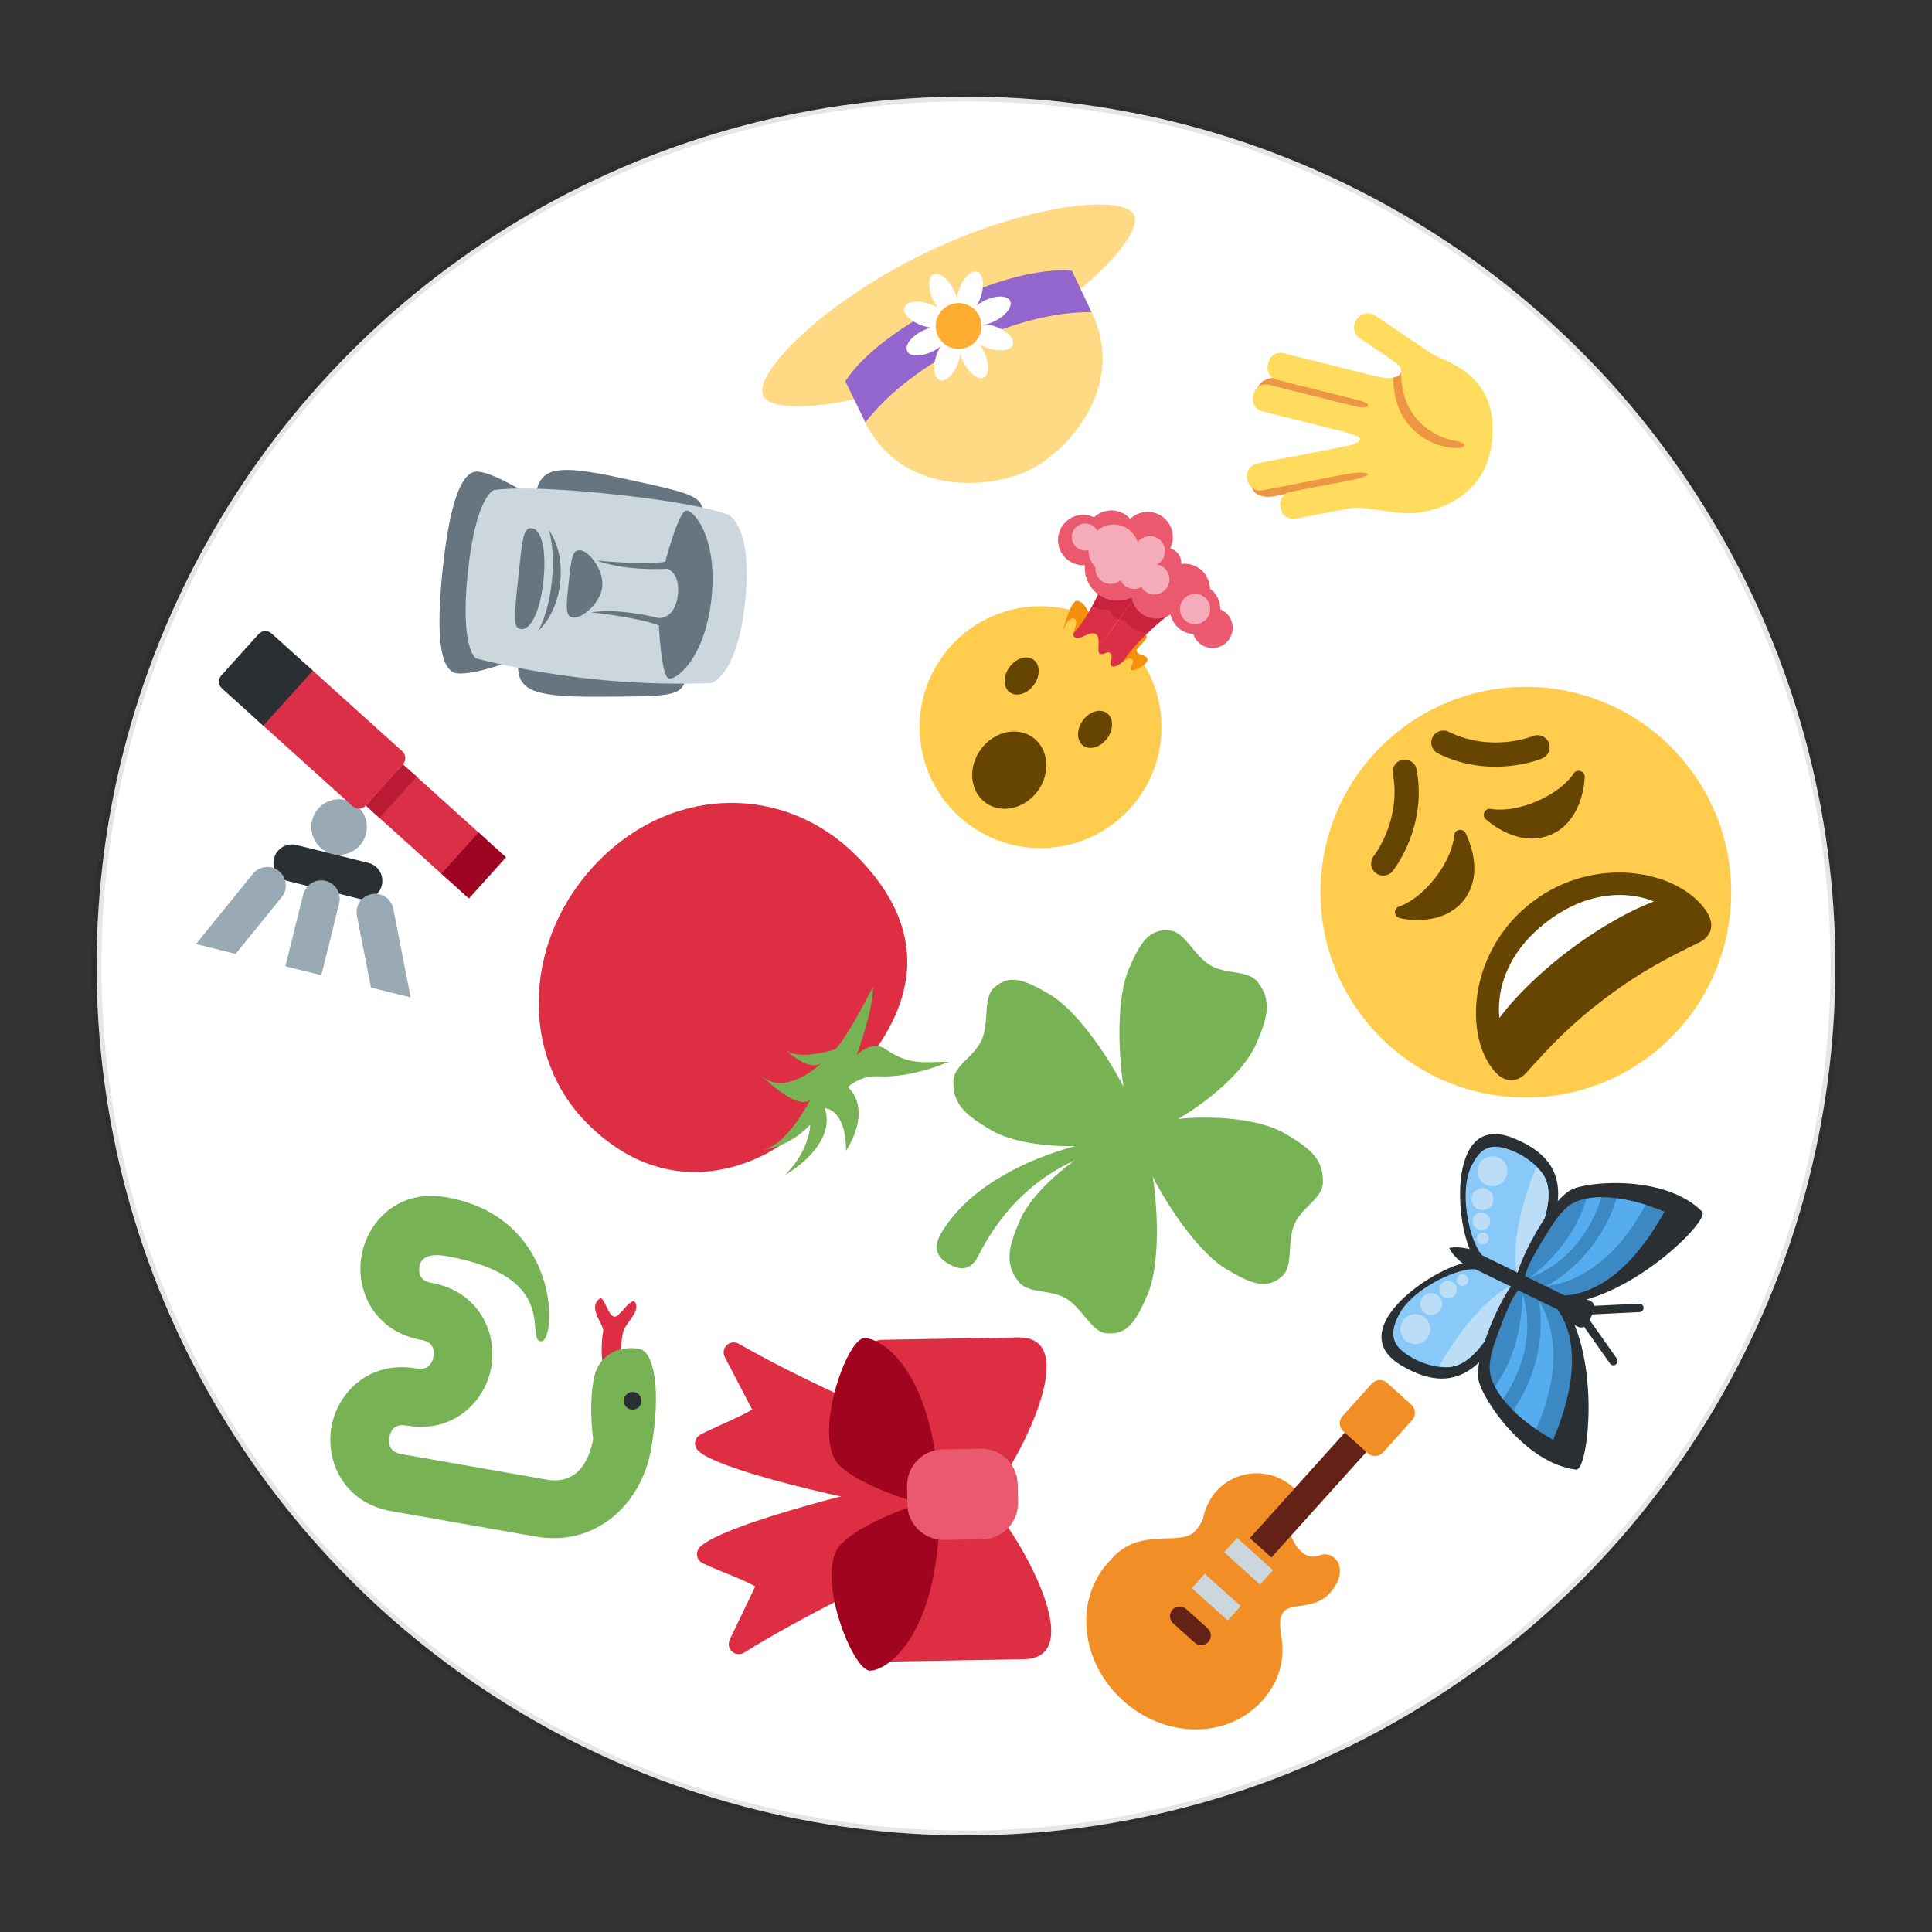 <?xml version="1.0" encoding="UTF-8" standalone="no"?>
<svg
   xmlns:dc="http://purl.org/dc/elements/1.1/"
   xmlns:cc="http://creativecommons.org/ns#"
   xmlns:rdf="http://www.w3.org/1999/02/22-rdf-syntax-ns#"
   xmlns:svg="http://www.w3.org/2000/svg"
   xmlns="http://www.w3.org/2000/svg"
   xmlns:sodipodi="http://sodipodi.sourceforge.net/DTD/sodipodi-0.dtd"
   xmlns:inkscape="http://www.inkscape.org/namespaces/inkscape"
   version="1.1"
   id="svg2"
   viewBox="0 0 200 200"
   height="200px"
   width="200px"
   inkscape:version="0.91 r13725"
   sodipodi:docname="8.svg">
  <rect x="0" y="0" width="200" height="200" fill="#333333" stroke="none"/>
  <sodipodi:namedview
     pagecolor="#ffffff"
     bordercolor="#666666"
     borderopacity="1"
     objecttolerance="10"
     gridtolerance="10"
     guidetolerance="10"
     inkscape:pageopacity="0"
     inkscape:pageshadow="2"
     inkscape:window-width="1920"
     inkscape:window-height="1060"
     id="namedview530"
     showgrid="false"
     inkscape:zoom="4.72"
     inkscape:cx="131.33453"
     inkscape:cy="94.742843"
     inkscape:window-x="0"
     inkscape:window-y="0"
     inkscape:window-maximized="1"
     inkscape:current-layer="layer1" />
  
    
    
    <defs id="defs6">

        <clipPath
           id="clipPath28"
           clipPathUnits="userSpaceOnUse">
          <path
             id="path30"
             d="M 4,36 C 0,36 0,32 0,32 L 0,32 0,4 C 0,0 4,0 4,0 l 0,0 28,0 c 4,0 4,4 4,4 l 0,0 0,28 c 0,4 -4,4 -4,4 l 0,0 -28,0 z" />
        </clipPath>


        <clipPath clipPathUnits="userSpaceOnUse" id="clipPath16-rugby">
            <path d="M 0,38 38,38 38,0 0,0 0,38 Z" id="path18"/>
        </clipPath>
        <clipPath clipPathUnits="userSpaceOnUse" id="clipPath28-rugby">
            <path d="M 9.254,28.746 C 2.09,21.582 -0.927,9.561 3.929,3.929 l 0,0 C 9.561,-0.927 21.582,2.09 28.746,9.254 l 0,0 c 7.164,7.164 11.229,17.088 5.324,24.816 l 0,0 c -1.886,1.627 -4.489,2.371 -7.387,2.37 l 0,0 c -5.752,0 -12.665,-2.93 -17.429,-7.694" id="path30"/>
        </clipPath>

        <clipPath clipPathUnits="userSpaceOnUse" id="clipPath16-carrot">
            <path d="M 0,36 36,36 36,0 0,0 0,36 Z" id="path18"/>
        </clipPath>
        <clipPath clipPathUnits="userSpaceOnUse" id="clipPath32-carrot">
            <path d="M 11.815,23.013 C 4.2,15.397 -1.265,2.86 0.502,1.093 l 0,0 c 1.768,-1.768 14.305,3.698 21.92,11.313 l 0,0 c 7.616,7.615 7.562,11.53 4.243,14.85 l 0,0 c -1.328,1.328 -2.752,2.133 -4.47,2.133 l 0,0 c -2.575,0 -5.812,-1.809 -10.38,-6.376" id="path34"/>
        </clipPath>

        <clipPath clipPathUnits="userSpaceOnUse" id="clipPath32-hat">
            <path d="m 5,33.666 c 0,-0.034 0.018,-0.067 0.022,-0.101 l 0,0 C 5.008,33.455 5,33.335 5,33.2 l 0,0 L 6.802,9.616 C 3.299,8.705 1,7.424 1,6 L 1,6 C 1,3.238 9.611,1 19,1 l 0,0 c 9.389,0 18,2.238 18,5 l 0,0 c 0,1.424 -2.298,2.705 -5.801,3.616 l 0,0 L 33,33.184 c 0,0.135 -0.008,0.263 -0.021,0.373 l 0,0 C 32.982,33.591 33,33.632 33,33.666 l 0,0 c 0,1.805 -6.268,3.267 -14,3.267 l 0,0 c -7.732,0 -14,-1.462 -14,-3.267" id="path34"/>
        </clipPath>


        <clipPath clipPathUnits="userSpaceOnUse" id="clipPath48-soccer">
            <path d="M 1,19 C 1,9.059 9.059,1 19,1 l 0,0 c 9.941,0 18,8.059 18,18 l 0,0 c 0,9.941 -8.059,18 -18,18 l 0,0 C 9.059,37 1,28.941 1,19" id="path50"/>
        </clipPath>

        <clipPath clipPathUnits="userSpaceOnUse" id="clipPath28-baguette">
            <path d="M 24.052,31.33 5.126,12.406 C 1.342,8.62 1.288,4.133 2.856,2.564 l 0,0 C 4.424,0.997 8.912,1.049 12.697,4.835 l 0,0 18.925,18.924 c 3.784,3.785 3.837,8.273 2.269,9.841 l 0,0 c -0.605,0.606 -1.647,0.969 -2.915,0.969 l 0,0 c -2.014,0 -4.602,-0.917 -6.924,-3.239" id="path30"/>
        </clipPath>
    </defs>



  <g
     id="layer1">
    <circle
       style="opacity:1;fill:white;stroke:black;stroke-width:1;stroke-miterlimit:4;stroke-dasharray:none;stroke-opacity:0.1"
       id="path4039-0-9"
       cx="100px"
       cy="100px"
       r="90px" />

    <g
       transform="matrix(-0.853,0.416,-0.416,-0.853,130.935,47.325)"
       id="g7">
      <g
         transform="matrix(1.25,0,0,-1.25,0,47.5)"
         id="g10">
        <g
           id="g12">
          <g
             clip-path="url(#clipPath16)"
             id="g14">
            <g
               transform="translate(37,14)"
               id="g20">
              <path
                 id="path22"
                 style="fill:#ffd983;fill-opacity:1;fill-rule:nonzero;stroke:none"
                 d="m 0,0 c 0,-2.071 -8.059,-5 -18,-5 -9.941,0 -18,2.929 -18,5 0,2.071 8.059,5 18,5 C -8.059,5 0,2.071 0,0"
                 inkscape:connector-curvature="0" />
            </g>
            <g
               transform="translate(30,20)"
               id="g24">
              <path
                 id="path26"
                 style="fill:#ffd983;fill-opacity:1;fill-rule:nonzero;stroke:none"
                 d="m 0,0 c 0,-1.566 -4.925,-6 -11,-6 -6.075,0 -10.957,4.434 -10.957,6 0,7 6.957,10 10.957,10 C -7,10 0,7 0,0"
                 inkscape:connector-curvature="0" />
            </g>
            <g
               transform="translate(30,16)"
               id="g28">
              <path
                 id="path17"
                 style="fill:#9266cc;fill-opacity:1;fill-rule:nonzero;stroke:none"
                 d="m 0,0 c -5,-3 -17,-3 -22,0 0,0.492 0.043,3.535 0.043,4 C -16,1 -6,1 0,4 -0.003,3.535 0,0.492 0,0"
                 inkscape:connector-curvature="0" />
            </g>
            <g
               transform="translate(20,13)"
               id="g32">
              <path
                 id="path34"
                 style="fill:#ffffff;fill-opacity:1;fill-rule:nonzero;stroke:none"
                 d="m 0,0 c 0,-1.104 -0.448,-2 -1,-2 -0.553,0 -1,0.896 -1,2 0,1.104 0.447,2 1,2 0.552,0 1,-0.896 1,-2"
                 inkscape:connector-curvature="0" />
            </g>
            <g
               transform="translate(20,19)"
               id="g36">
              <path
                 id="path38"
                 style="fill:#ffffff;fill-opacity:1;fill-rule:nonzero;stroke:none"
                 d="m 0,0 c 0,-1.104 -0.448,-2 -1,-2 -0.553,0 -1,0.896 -1,2 0,1.104 0.447,2 1,2 0.552,0 1,-0.896 1,-2"
                 inkscape:connector-curvature="0" />
            </g>
            <g
               transform="translate(17.586,13.172)"
               id="g40">
              <path
                 id="path42"
                 style="fill:#ffffff;fill-opacity:1;fill-rule:nonzero;stroke:none"
                 d="m 0,0 c -0.781,-0.781 -1.731,-1.098 -2.122,-0.707 -0.39,0.391 -0.073,1.34 0.707,2.121 0.782,0.781 1.731,1.098 2.122,0.707 C 1.098,1.73 0.781,0.78 0,0"
                 inkscape:connector-curvature="0" />
            </g>
            <g
               transform="translate(21.828,17.414)"
               id="g44">
              <path
                 id="path46"
                 style="fill:#ffffff;fill-opacity:1;fill-rule:nonzero;stroke:none"
                 d="m 0,0 c -0.78,-0.781 -1.73,-1.098 -2.121,-0.707 -0.391,0.391 -0.074,1.34 0.707,2.122 0.781,0.78 1.73,1.097 2.121,0.707 C 1.098,1.731 0.781,0.781 0,0"
                 inkscape:connector-curvature="0" />
            </g>
            <g
               transform="translate(16,15)"
               id="g48">
              <path
                 id="path50"
                 style="fill:#ffffff;fill-opacity:1;fill-rule:nonzero;stroke:none"
                 d="M 0,0 C -1.105,0 -2,0.448 -2,1 -2,1.553 -1.105,2 0,2 1.104,2 2,1.553 2,1 2,0.447 1.104,0 0,0"
                 inkscape:connector-curvature="0" />
            </g>
            <g
               transform="translate(22,15)"
               id="g52">
              <path
                 id="path54"
                 style="fill:#ffffff;fill-opacity:1;fill-rule:nonzero;stroke:none"
                 d="M 0,0 C -1.104,-0.001 -2,0.447 -2,1 -2,1.553 -1.104,2 0,2 1.104,2 2,1.553 2,1 2,0.448 1.104,0 0,0"
                 inkscape:connector-curvature="0" />
            </g>
            <g
               transform="translate(16.172,17.413)"
               id="g56">
              <path
                 id="path58"
                 style="fill:#ffffff;fill-opacity:1;fill-rule:nonzero;stroke:none"
                 d="M 0,0 C -0.782,0.782 -1.098,1.732 -0.708,2.122 -0.317,2.513 0.633,2.196 1.414,1.415 2.195,0.633 2.512,-0.315 2.121,-0.706 1.73,-1.098 0.78,-0.78 0,0"
                 inkscape:connector-curvature="0" />
            </g>
            <g
               transform="translate(20.414,13.171)"
               id="g60">
              <path
                 id="path62"
                 style="fill:#ffffff;fill-opacity:1;fill-rule:nonzero;stroke:none"
                 d="M 0,0 C -0.782,0.78 -1.098,1.73 -0.707,2.121 -0.316,2.513 0.633,2.195 1.414,1.414 2.195,0.634 2.512,-0.316 2.121,-0.707 1.731,-1.097 0.781,-0.781 0,0"
                 inkscape:connector-curvature="0" />
            </g>
            <g
               transform="translate(21,16)"
               id="g64">
              <path
                 id="path66"
                 style="fill:#ffac33;fill-opacity:1;fill-rule:nonzero;stroke:none"
                 d="m 0,0 c 0,-1.104 -0.896,-2 -2,-2 -1.105,0 -2,0.896 -2,2 0,1.104 0.895,2 2,2 1.104,0 2,-0.896 2,-2"
                 inkscape:connector-curvature="0" />
            </g>
          </g>
        </g>
      </g>
    </g>
    <g
       transform="matrix(0.744,0.185,-0.185,0.744,23.218,61.918)"
       id="g37">
      <g
         transform="matrix(1.25,0,0,-1.25,0,47.5)"
         id="g39">
        <g
           id="g41">
          <g
             clip-path="url(#clipPath16)"
             id="g43">
            <g
               transform="translate(21,17)"
               id="g45">
              <path
                 id="path47"
                 style="fill:#9aaab4;fill-opacity:1;fill-rule:nonzero;stroke:none"
                 d="m 0,0 c 0,-1.657 -1.343,-3 -3,-3 -1.657,0 -3,1.343 -3,3 0,1.657 1.343,3 3,3 1.657,0 3,-1.343 3,-3"
                 inkscape:connector-curvature="0" />
            </g>
            <g
               transform="translate(20.235,19.941)"
               id="g49">
              <path
                 id="path51"
                 style="fill:#da2f47;fill-opacity:1;fill-rule:nonzero;stroke:none"
                 d="m 0,0 c -0.259,-0.485 -0.868,-0.671 -1.353,-0.412 l -12.354,6.588 c -0.485,0.259 -0.67,0.867 -0.411,1.353 l 2.823,5.295 c 0.259,0.485 0.868,0.67 1.353,0.411 L 2.411,6.647 C 2.896,6.389 3.082,5.78 2.823,5.294 L 0,0 Z"
                 inkscape:connector-curvature="0" />
            </g>
            <g
               transform="translate(32.177,14.707)"
               id="g53">
              <path
                 id="path55"
                 style="fill:#da2f47;fill-opacity:1;fill-rule:nonzero;stroke:none"
                 d="m 0,0 c -0.259,-0.485 -0.868,-0.671 -1.354,-0.412 l -9.705,5.176 c -0.485,0.258 -0.67,0.868 -0.412,1.353 l 1.882,3.529 c 0.259,0.485 0.868,0.67 1.354,0.412 L 1.47,4.882 C 1.955,4.623 2.141,4.014 1.882,3.528 L 0,0 Z"
                 inkscape:connector-curvature="0" />
            </g>
            <g
               transform="translate(22,19)"
               id="g57">
              <path
                 id="path59"
                 style="fill:#bb1a34;fill-opacity:1;fill-rule:nonzero;stroke:none"
                 d="M 0,0 -1.765,0.941 1.059,6.235 2.823,5.295 0,0 Z"
                 inkscape:connector-curvature="0" />
            </g>
            <g
               transform="translate(33.471,12.883)"
               id="g61">
              <path
                 id="path63"
                 style="fill:#9d0522;fill-opacity:1;fill-rule:nonzero;stroke:none"
                 d="M 0,0 -3.529,1.882 -0.706,7.177 2.823,5.294 0,0 Z"
                 inkscape:connector-curvature="0" />
            </g>
            <g
               transform="translate(9.294,29.176)"
               id="g65">
              <path
                 id="path67"
                 style="fill:#292f33;fill-opacity:1;fill-rule:nonzero;stroke:none"
                 d="M 0,0 1.882,3.53 1.001,4 C 1,4 1,4 1,4 L -3.412,6.353 C -3.897,6.612 -4.506,6.427 -4.765,5.941 L -7.588,0.646 c -0.259,-0.485 -0.074,-1.094 0.411,-1.353 l 3.529,-1.881 1.766,-0.942 0.47,0.882 c 0,0 0,0 0,0.001 L 0,0 Z"
                 inkscape:connector-curvature="0" />
            </g>
            <g
               transform="translate(24,12)"
               id="g69">
              <path
                 id="path71"
                 style="fill:#292f33;fill-opacity:1;fill-rule:nonzero;stroke:none"
                 d="m 0,0 c 0,-1.104 -0.896,-2 -2,-2 l -8,0 c -1.104,0 -2,0.896 -2,2 0,1.104 0.896,2 2,2 l 8,0 C -0.896,2 0,1.104 0,0"
                 inkscape:connector-curvature="0" />
            </g>
            <g
               transform="translate(10.467,1)"
               id="g73">
              <path
                 id="path75"
                 style="fill:#9aaab4;fill-opacity:1;fill-rule:nonzero;stroke:none"
                 d="m 0,0 3.344,7.152 c 0.468,1 0.036,2.192 -0.965,2.659 -1,0.468 -2.191,0.037 -2.658,-0.965 L -4.416,0 0,0 Z"
                 inkscape:connector-curvature="0" />
            </g>
            <g
               transform="translate(25.532,1)"
               id="g77">
              <path
                 id="path79"
                 style="fill:#9aaab4;fill-opacity:1;fill-rule:nonzero;stroke:none"
                 d="M 0,0 4.416,0 0.279,8.846 C -0.187,9.848 -1.379,10.279 -2.379,9.811 -3.38,9.344 -3.812,8.152 -3.344,7.152 L 0,0 Z"
                 inkscape:connector-curvature="0" />
            </g>
            <g
               transform="translate(20,1)"
               id="g81">
              <path
                 id="path83"
                 style="fill:#9aaab4;fill-opacity:1;fill-rule:nonzero;stroke:none"
                 d="m 0,0 0,8 c 0,1.104 -0.896,2 -2,2 -1.104,0 -2,-0.896 -2,-2 l 0,-8 4,0 z"
                 inkscape:connector-curvature="0" />
            </g>
          </g>
        </g>
      </g>
    </g>
    <g
       transform="matrix(0.04,-0.565,0.565,0.04,128.16,56.171)"
       id="g85">
      <g
         transform="matrix(1.25,0,0,-1.25,0,45)"
         id="g87">
        <g
           id="g89">
          <g
             clip-path="url(#clipPath16)"
             id="g91">
            <g
               transform="translate(14.849,18.451)"
               id="g93">
              <path
                 id="path95"
                 style="fill:#ef9645;fill-opacity:1;fill-rule:nonzero;stroke:none"
                 d="m 0,0 c 0.274,-1.01 -0.334,-2.049 -1.36,-2.322 l -0.247,-0.065 c -1.026,-0.27 -2.079,0.33 -2.353,1.341 l -3.714,13.659 c -0.471,1.642 -0.147,3.184 1.279,3.601 l 0.449,0.102 c 1.025,0.271 1.625,-0.423 1.899,-1.434 L 0,0 Z"
                 inkscape:connector-curvature="0" />
            </g>
            <g
               transform="translate(21.788,17.549)"
               id="g97">
              <path
                 id="path99"
                 style="fill:#ef9645;fill-opacity:1;fill-rule:nonzero;stroke:none"
                 d="m 0,0 c -0.192,-1.075 -1.233,-1.794 -2.325,-1.604 l -0.087,0.015 c -1.091,0.189 -1.819,1.215 -1.627,2.29 l 2.685,15.01 c 0.193,1.076 0.713,1.814 1.805,1.625 l 0.241,-0.073 c 2.77,-0.657 1.621,-4.337 1.993,-2.254 L 0,0 Z"
                 inkscape:connector-curvature="0" />
            </g>
            <g
               transform="translate(11.136,16.962)"
               id="g101">
              <path
                 id="path103"
                 style="fill:#ffdc5d;fill-opacity:1;fill-rule:nonzero;stroke:none"
                 d="m 0,0 c 0.259,-0.967 -0.314,-1.961 -1.281,-2.221 l -0.363,-0.096 c -0.966,-0.259 -1.96,0.314 -2.219,1.281 l -3.203,11.953 c -0.259,0.967 0.315,1.962 1.282,2.221 l 0.361,0.096 c 0.967,0.26 1.961,-0.314 2.221,-1.281 L 0,0 Z"
                 inkscape:connector-curvature="0" />
            </g>
            <g
               transform="translate(15.69,19.282)"
               id="g105">
              <path
                 id="path107"
                 style="fill:#ffdc5d;fill-opacity:1;fill-rule:nonzero;stroke:none"
                 d="m 0,0 c 0.269,-1 -0.325,-2.028 -1.325,-2.296 l -0.242,-0.065 c -1,-0.268 -2.029,0.326 -2.296,1.326 l -3.948,14.73 c -0.268,1 0.326,2.029 1.326,2.296 l 0.242,0.065 c 1,0.268 2.028,-0.326 2.297,-1.326 L 0,0 Z"
                 inkscape:connector-curvature="0" />
            </g>
            <g
               transform="translate(20.684,18.078)"
               id="g109">
              <path
                 id="path111"
                 style="fill:#ffdc5d;fill-opacity:1;fill-rule:nonzero;stroke:none"
                 d="m 0,0 c -0.18,-1.02 -1.152,-1.701 -2.172,-1.521 l -0.246,0.044 c -1.02,0.179 -1.701,1.152 -1.521,2.171 l 2.648,15.018 c 0.18,1.019 1.152,1.701 2.172,1.521 L 1.127,17.19 C 2.146,17.011 2.828,16.037 2.648,15.018 L 0,0 Z"
                 inkscape:connector-curvature="0" />
            </g>
            <g
               transform="translate(25.586,17.087)"
               id="g113">
              <path
                 id="path115"
                 style="fill:#ffdc5d;fill-opacity:1;fill-rule:nonzero;stroke:none"
                 d="m 0,0 c -0.168,-0.952 -1.074,-1.588 -2.027,-1.42 l -0.493,0.087 c -0.952,0.168 -1.586,1.075 -1.419,2.027 l 2.518,14.28 c 0.168,0.951 1.075,1.588 2.026,1.42 L 1.099,16.307 C 2.051,16.139 2.686,15.23 2.518,14.279 L 0,0 Z"
                 inkscape:connector-curvature="0" />
            </g>
            <g
               transform="translate(28.927,8.641)"
               id="g117">
              <path
                 id="path119"
                 style="fill:#ffdc5d;fill-opacity:1;fill-rule:nonzero;stroke:none"
                 d="M 0,0 C -0.523,-0.903 -1.677,-1.213 -2.581,-0.691 L -2.773,-0.58 C -3.677,-0.059 -3.986,1.097 -3.464,2 l 5.609,9.718 c 0.523,0.903 1.678,1.214 2.582,0.692 L 4.919,12.299 C 5.823,11.777 6.132,10.621 5.61,9.718 L 0,0 Z"
                 inkscape:connector-curvature="0" />
            </g>
            <g
               transform="translate(6.183,19.993)"
               id="g121">
              <path
                 id="path123"
                 style="fill:#ffdc5d;fill-opacity:1;fill-rule:nonzero;stroke:none"
                 d="m 0,0 c 0.4,-1.493 -0.183,-5.186 -0.183,-7.993 0,-2.808 2.125,-12 12,-12 9.875,0 10.5,8.234 12,10.666 1.5,2.432 -0.833,6.375 -2,4.375 -1.167,-2 -2.933,-1.163 -2.333,2.375 0.601,3.539 -3.12,5.465 -3.635,2.544 C 15.411,-2.51 14.411,-1.786 14.994,0.88 15.577,3.547 11.48,4.3 10.817,0.673 10.33,-1.993 9.365,-0.219 8.966,1.311 8.567,2.84 4.482,2.974 5.015,0.602 5.776,-2.785 5.01,-3.465 3.901,0.673 3.198,3.297 0,0 0,0"
                 inkscape:connector-curvature="0" />
            </g>
            <g
               transform="translate(26.459,13.985)"
               id="g125">
              <path
                 id="path127"
                 style="fill:#ef9645;fill-opacity:1;fill-rule:nonzero;stroke:none"
                 d="M 0,0 C 0.023,0.002 0.046,0.008 0.069,0.011 -0.319,0.079 -0.644,0.45 -0.804,1.117 -2.721,0.869 -5.39,0.404 -7.459,-1.619 c -2.556,-2.499 -2.992,-5.2 -2.971,-7.007 0.016,-1.457 0.812,-2.146 1.045,0.012 C -9.084,-5.819 -7.037,-0.574 0,0"
                 inkscape:connector-curvature="0" />
            </g>
          </g>
        </g>
      </g>
    </g>
    <g
       transform="matrix(0.675,0.491,-0.491,0.675,107.262,43.975)"
       id="g129">
      <g
         transform="matrix(1.25,0,0,-1.25,0,45)"
         id="g131">
        <g
           id="g133">
          <g
             clip-path="url(#clipPath16)"
             id="g135">
            <g
               transform="translate(30,12)"
               id="g137">
              <path
                 id="path139"
                 style="fill:#ffcc4d;fill-opacity:1;fill-rule:nonzero;stroke:none"
                 d="m 0,0 c 0,-6.628 -5.372,-12 -12,-12 -6.627,0 -12,5.372 -12,12 0,6.627 5.373,12 12,12 C -5.372,12 0,6.627 0,0"
                 inkscape:connector-curvature="0" />
            </g>
            <g
               transform="translate(13.5,24.211)"
               id="g141">
              <path
                 id="path143"
                 style="fill:#f4900c;fill-opacity:1;fill-rule:nonzero;stroke:none"
                 d="M 0,0 C 0.386,0.441 1.647,-0.069 2,-0.461 2.353,-0.853 6.658,-1.352 6.5,-0.8 6,0.951 7.5,1.775 7.765,1.194 7.909,0.878 7.574,-0.368 7.733,-0.484 8.167,-0.8 8.671,-0.268 9.02,-0.461 9.633,-0.8 8.614,-2.3 8.614,-2.3 L 0.59,-3.011 c 0,0 -0.983,2.562 -0.59,3.011"
                 inkscape:connector-curvature="0" />
            </g>
            <g
               transform="translate(22.114,19.7)"
               id="g145">
              <path
                 id="path147"
                 style="fill:#f4900c;fill-opacity:1;fill-rule:nonzero;stroke:none"
                 d="m 0,0 c 0,-0.828 -1.842,-1.5 -4.114,-1.5 -2.272,0 -4.114,0.672 -4.114,1.5 0,0.828 1.842,1.5 4.114,1.5 C -1.842,1.5 0,0.828 0,0"
                 inkscape:connector-curvature="0" />
            </g>
            <g
               transform="translate(14.083,29.132)"
               id="g149">
              <path
                 id="path151"
                 style="fill:#da2f47;fill-opacity:1;fill-rule:nonzero;stroke:none"
                 d="m 0,0 c 0.56,-1.736 1.917,-7.132 0.56,-9.432 0.559,-0.868 1.678,-1.117 3.357,-1.117 l 0,11.417"
                 inkscape:connector-curvature="0" />
            </g>
            <g
               transform="translate(21.917,29.132)"
               id="g153">
              <path
                 id="path155"
                 style="fill:#da2f47;fill-opacity:1;fill-rule:nonzero;stroke:none"
                 d="m 0,0 c -0.56,-1.736 -1.917,-7.132 -0.56,-9.432 -0.559,-0.868 -1.678,-1.117 -3.357,-1.117 l 0,11.417"
                 inkscape:connector-curvature="0" />
            </g>
            <g
               transform="translate(15,31.5)"
               id="g157">
              <path
                 id="path159"
                 style="fill:#ea596e;fill-opacity:1;fill-rule:nonzero;stroke:none"
                 d="M 0,0 C 0,-1.381 -1.119,-2.5 -2.5,-2.5 -3.881,-2.5 -5,-1.381 -5,0 -5,1.381 -3.881,2.5 -2.5,2.5 -1.119,2.5 0,1.381 0,0"
                 inkscape:connector-curvature="0" />
            </g>
            <g
               transform="translate(13,29.5)"
               id="g161">
              <path
                 id="path163"
                 style="fill:#ea596e;fill-opacity:1;fill-rule:nonzero;stroke:none"
                 d="M 0,0 C 0,-1.381 -1.119,-2.5 -2.5,-2.5 -3.881,-2.5 -5,-1.381 -5,0 -5,1.381 -3.881,2.5 -2.5,2.5 -1.119,2.5 0,1.381 0,0"
                 inkscape:connector-curvature="0" />
            </g>
            <g
               transform="translate(20,32.5)"
               id="g165">
              <path
                 id="path167"
                 style="fill:#ea596e;fill-opacity:1;fill-rule:nonzero;stroke:none"
                 d="M 0,0 C 0,-0.828 -0.672,-1.5 -1.5,-1.5 -2.328,-1.5 -3,-0.828 -3,0 -3,0.828 -2.328,1.5 -1.5,1.5 -0.672,1.5 0,0.828 0,0"
                 inkscape:connector-curvature="0" />
            </g>
            <g
               id="g169">
              <g
                 id="g54" />
              <g
                 id="g172">
                <g
                   style="opacity:0.29"
                   id="g62"
                   clip-path="url(#clipPath56)">
                  <g
                     id="g175"
                     transform="translate(21.898,28.792)">
                    <path
                       id="path177"
                       style="fill:#9d0522;fill-opacity:1;fill-rule:nonzero;stroke:none"
                       d="m 0,0 c 0.047,0.078 0.073,0.251 0.127,0.33 -1.354,0.324 -2.723,0.649 -2.754,0.649 -0.063,0 -7.063,-0.812 -7.25,-0.854 -0.182,-0.04 -0.042,0.625 -0.042,0.625 0,0 1.283,-2.435 2.584,-2.833 0.18,-0.056 0.476,-1.314 0.499,-1.929 0.624,0.018 1.006,0.176 1.584,0.637 0.375,-0.25 1.333,-0.417 1.812,0.083 0.402,-0.201 1.577,-0.411 2.667,0.36 C -0.647,-1.857 -0.245,-0.405 0,0"
                       inkscape:connector-curvature="0" />
                  </g>
                </g>
              </g>
            </g>
            <g
               transform="translate(18,30.5)"
               id="g68">
              <path
                 id="path70"
                 style="fill:#ccd6dd;fill-opacity:1;fill-rule:nonzero;stroke:none"
                 d="M 0,0 C 0,-1.381 -1.119,-2.5 -2.5,-2.5 -3.881,-2.5 -5,-1.381 -5,0 -5,1.381 -3.881,2.5 -2.5,2.5 -1.119,2.5 0,1.381 0,0"
                 inkscape:connector-curvature="0" />
            </g>
            <g
               transform="translate(18,33.5)"
               id="g72">
              <path
                 id="path74"
                 style="fill:#ea596e;fill-opacity:1;fill-rule:nonzero;stroke:none"
                 d="M 0,0 C 0,-1.381 -1.119,-2.5 -2.5,-2.5 -3.881,-2.5 -5,-1.381 -5,0 -5,1.381 -3.881,2.5 -2.5,2.5 -1.119,2.5 0,1.381 0,0"
                 inkscape:connector-curvature="0" />
            </g>
            <g
               transform="translate(18.125,29.257)"
               id="g76">
              <path
                 id="path78"
                 style="fill:#ea596e;fill-opacity:1;fill-rule:nonzero;stroke:none"
                 d="m 0,0 c 0,-1.791 -1.452,-3.243 -3.243,-3.243 -1.791,0 -3.243,1.452 -3.243,3.243 0,1.791 1.452,3.243 3.243,3.243 C -1.452,3.243 0,1.791 0,0"
                 inkscape:connector-curvature="0" />
            </g>
            <g
               transform="translate(22,29.5)"
               id="g80">
              <path
                 id="path82"
                 style="fill:#ea596e;fill-opacity:1;fill-rule:nonzero;stroke:none"
                 d="M 0,0 C 0,-1.381 -1.119,-2.5 -2.5,-2.5 -3.881,-2.5 -5,-1.381 -5,0 -5,1.381 -3.881,2.5 -2.5,2.5 -1.119,2.5 0,1.381 0,0"
                 inkscape:connector-curvature="0" />
            </g>
            <g
               transform="translate(26,30.5)"
               id="g84">
              <path
                 id="path86"
                 style="fill:#ea596e;fill-opacity:1;fill-rule:nonzero;stroke:none"
                 d="M 0,0 C 0,-1.381 -1.119,-2.5 -2.5,-2.5 -3.881,-2.5 -5,-1.381 -5,0 -5,1.381 -3.881,2.5 -2.5,2.5 -1.119,2.5 0,1.381 0,0"
                 inkscape:connector-curvature="0" />
            </g>
            <g
               transform="translate(28,30)"
               id="g88">
              <path
                 id="path90"
                 style="fill:#ea596e;fill-opacity:1;fill-rule:nonzero;stroke:none"
                 d="m 0,0 c 0,-1.105 -0.895,-2 -2,-2 -1.105,0 -2,0.895 -2,2 0,1.105 0.895,2 2,2 1.105,0 2,-0.895 2,-2"
                 inkscape:connector-curvature="0" />
            </g>
            <g
               transform="translate(24,31.5)"
               id="g92">
              <path
                 id="path94"
                 style="fill:#ea596e;fill-opacity:1;fill-rule:nonzero;stroke:none"
                 d="M 0,0 C 0,-1.381 -1.119,-2.5 -2.5,-2.5 -3.881,-2.5 -5,-1.381 -5,0 -5,1.381 -3.881,2.5 -2.5,2.5 -1.119,2.5 0,1.381 0,0"
                 inkscape:connector-curvature="0" />
            </g>
            <g
               transform="translate(16,30.5)"
               id="g96">
              <path
                 id="path98"
                 style="fill:#f4abba;fill-opacity:1;fill-rule:nonzero;stroke:none"
                 d="M 0,0 C 0,-1.381 -1.119,-2.5 -2.5,-2.5 -3.881,-2.5 -5,-1.381 -5,0 -5,1.381 -3.881,2.5 -2.5,2.5 -1.119,2.5 0,1.381 0,0"
                 inkscape:connector-curvature="0" />
            </g>
            <g
               transform="translate(18,32.5)"
               id="g100">
              <path
                 id="path102"
                 style="fill:#f4abba;fill-opacity:1;fill-rule:nonzero;stroke:none"
                 d="M 0,0 C 0,-0.828 -0.672,-1.5 -1.5,-1.5 -2.328,-1.5 -3,-0.828 -3,0 -3,0.828 -2.328,1.5 -1.5,1.5 -0.672,1.5 0,0.828 0,0"
                 inkscape:connector-curvature="0" />
            </g>
            <g
               transform="translate(20,30.5)"
               id="g104">
              <path
                 id="path106"
                 style="fill:#f4abba;fill-opacity:1;fill-rule:nonzero;stroke:none"
                 d="M 0,0 C 0,-0.828 -0.672,-1.5 -1.5,-1.5 -2.328,-1.5 -3,-0.828 -3,0 -3,0.828 -2.328,1.5 -1.5,1.5 -0.672,1.5 0,0.828 0,0"
                 inkscape:connector-curvature="0" />
            </g>
            <g
               transform="translate(15.875,28.792)"
               id="g108">
              <path
                 id="path110"
                 style="fill:#f4abba;fill-opacity:1;fill-rule:nonzero;stroke:none"
                 d="M 0,0 C 0,-0.829 -0.672,-1.5 -1.5,-1.5 -2.328,-1.5 -3,-0.829 -3,0 -3,0.828 -2.328,1.5 -1.5,1.5 -0.672,1.5 0,0.828 0,0"
                 inkscape:connector-curvature="0" />
            </g>
            <g
               transform="translate(11.833,29.867)"
               id="g112">
              <path
                 id="path114"
                 style="fill:#f4abba;fill-opacity:1;fill-rule:nonzero;stroke:none"
                 d="m 0,0 c 0,-0.741 -0.6,-1.341 -1.341,-1.341 -0.741,0 -1.342,0.6 -1.342,1.341 0,0.741 0.601,1.341 1.342,1.341 C -0.6,1.341 0,0.741 0,0"
                 inkscape:connector-curvature="0" />
            </g>
            <g
               transform="translate(18.062,29.771)"
               id="g116">
              <path
                 id="path118"
                 style="fill:#f4abba;fill-opacity:1;fill-rule:nonzero;stroke:none"
                 d="M 0,0 C 0,-0.828 -0.672,-1.5 -1.5,-1.5 -2.328,-1.5 -3,-0.828 -3,0 -3,0.829 -2.328,1.5 -1.5,1.5 -0.672,1.5 0,0.829 0,0"
                 inkscape:connector-curvature="0" />
            </g>
            <g
               transform="translate(25,30.5)"
               id="g120">
              <path
                 id="path122"
                 style="fill:#f4abba;fill-opacity:1;fill-rule:nonzero;stroke:none"
                 d="M 0,0 C 0,-0.828 -0.672,-1.5 -1.5,-1.5 -2.328,-1.5 -3,-0.828 -3,0 -3,0.828 -2.328,1.5 -1.5,1.5 -0.672,1.5 0,0.828 0,0"
                 inkscape:connector-curvature="0" />
            </g>
            <g
               transform="translate(14.083,21.451)"
               id="g124">
              <path
                 id="path126"
                 style="fill:#ffcc4d;fill-opacity:1;fill-rule:nonzero;stroke:none"
                 d="M 0,0 C -0.197,0.46 0.011,1.555 0.548,1.137 1.085,0.719 0.789,-0.231 1.417,-0.24 2.044,-0.25 2.221,1.201 2.917,1.24 3.613,1.279 3.966,-0.211 4.417,-0.093 4.868,0.024 4.75,0.652 5.26,0.534 5.77,0.417 5.652,-0.62 6.175,-0.366 6.698,-0.113 6.69,1.277 7.25,1.337 7.809,1.397 7.468,0.111 8.031,0.46 8.593,0.809 8.506,0.026 7.941,-0.406 7.378,-0.838 4.735,-1.956 1.958,-1.24 -0.819,-0.525 0.197,-0.46 0,0"
                 inkscape:connector-curvature="0" />
            </g>
            <g
               transform="translate(22.667,18)"
               id="g128">
              <path
                 id="path130"
                 style="fill:#ffcc4d;fill-opacity:1;fill-rule:nonzero;stroke:none"
                 d="m 0,0 -9.421,0 0,3.2 L 0.478,2.618 0,0 Z"
                 inkscape:connector-curvature="0" />
            </g>
            <g
               transform="translate(15,15)"
               id="g132">
              <path
                 id="path134"
                 style="fill:#664500;fill-opacity:1;fill-rule:nonzero;stroke:none"
                 d="M 0,0 C 0,-1.105 -0.672,-2 -1.5,-2 -2.329,-2 -3,-1.105 -3,0 -3,1.105 -2.329,2 -1.5,2 -0.672,2 0,1.105 0,0"
                 inkscape:connector-curvature="0" />
            </g>
            <g
               transform="translate(24,15)"
               id="g136">
              <path
                 id="path138"
                 style="fill:#664500;fill-opacity:1;fill-rule:nonzero;stroke:none"
                 d="M 0,0 C 0,-1.105 -0.672,-2 -1.5,-2 -2.328,-2 -3,-1.105 -3,0 -3,1.104 -2.328,2 -1.5,2 -0.672,2 0,1.104 0,0"
                 inkscape:connector-curvature="0" />
            </g>
            <g
               transform="translate(21.5,6.722)"
               id="g140">
              <path
                 id="path142"
                 style="fill:#664500;fill-opacity:1;fill-rule:nonzero;stroke:none"
                 d="M 0,0 C 0,-2.21 -1.568,-4 -3.5,-4 -5.433,-4 -7,-2.21 -7,0 -7,2.209 -5.433,4 -3.5,4 -1.568,4 0,2.209 0,0"
                 inkscape:connector-curvature="0" />
            </g>
          </g>
        </g>
      </g>
    </g>
    <g
       transform="translate(80.5 135.5) rotate(89 15 15) scale(0.833)"
       id="g217">
      <g
         transform="matrix(1.25,0,0,-1.25,0,47.5)"
         id="g219">
        <g
           id="g221">
          <g
             clip-path="url(#clipPath16)"
             id="g223">
            <g
               transform="translate(24,1)"
               id="g225">
              <path
                 id="path227"
                 style="fill:#dd2e44;fill-opacity:1;fill-rule:nonzero;stroke:none"
                 d="M 0,0 C -0.263,0 -0.519,0.104 -0.707,0.293 -3.05,2.635 -7,20.104 -7,22 c 0,0.282 0.101,1.687 2.094,1.687 2.113,0 5.878,-1.587 6.3,-1.768 C 1.762,21.762 2,21.4 2,21 2,19.511 6.406,10.267 9.857,4.515 10.086,4.133 10.036,3.646 9.733,3.32 9.432,2.994 8.95,2.907 8.553,3.105 L 3.295,5.734 C 2.854,5.009 2.364,3.866 1.919,2.828 1.586,2.05 1.241,1.246 0.895,0.553 0.751,0.266 0.478,0.064 0.16,0.013 0.106,0.004 0.053,0 0,0" />
            </g>
            <g
               transform="translate(13,1)"
               id="g229">
              <path
                 id="path231"
                 style="fill:#dd2e44;fill-opacity:1;fill-rule:nonzero;stroke:none"
                 d="M 0,0 C -0.053,0 -0.107,0.004 -0.16,0.013 -0.478,0.064 -0.75,0.266 -0.895,0.553 -1.241,1.246 -1.586,2.05 -1.919,2.828 -2.364,3.866 -2.854,5.009 -3.295,5.734 L -8.553,3.105 C -8.951,2.905 -9.431,2.995 -9.734,3.32 -10.036,3.646 -10.086,4.133 -9.857,4.515 -6.406,10.267 -2,19.511 -2,21 c 0,0.4 0.238,0.762 0.606,0.919 0.422,0.181 4.187,1.768 6.3,1.768 C 6.899,23.687 7,22.282 7,22 7,20.104 3.049,2.635 0.707,0.293 0.518,0.104 0.263,0 0,0" />
            </g>
            <g
               transform="translate(3,33.308)"
               id="g233">
              <path
                 id="path235"
                 style="fill:#dd2e44;fill-opacity:1;fill-rule:nonzero;stroke:none"
                 d="m 0,0 0,-13.499 c 0,-4.499 11.375,0.9 14.974,4.5 3.6,3.6 -0.063,5.399 -0.063,6.299 C 14.911,-1.8 0,7.199 0,0" />
            </g>
          </g>
        </g>
        <g
           id="g237">
          <g
             clip-path="url(#clipPath36)"
             id="g34">
            <g
               transform="translate(19.9,25.209)"
               id="g240">
              <path
                 id="path242"
                 style="fill:#a0041e;fill-opacity:1;fill-rule:nonzero;stroke:none"
                 d="m 0,0 c -13.499,0 -17.098,-5.399 -17.098,-7.199 0,-1.8 9.899,-5.4 12.598,-2.699 C -1.8,-7.199 0,0 0,0" />
            </g>
          </g>
        </g>
        <g
           id="g244">
          <g
             clip-path="url(#clipPath48)"
             id="g46">
            <g
               transform="translate(35,33.308)"
               id="g247">
              <path
                 id="path249"
                 style="fill:#dd2e44;fill-opacity:1;fill-rule:nonzero;stroke:none"
                 d="m 0,0 0,-13.499 c 0,-4.499 -10.99,0.9 -14.59,4.5 -3.599,3.6 -0.129,5.399 -0.129,6.299 C -14.719,-1.8 0,7.199 0,0" />
            </g>
          </g>
        </g>
        <g
           id="g251">
          <g
             clip-path="url(#clipPath60)"
             id="g58">
            <g
               transform="translate(18.77,25.209)"
               id="g254">
              <path
                 id="path256"
                 style="fill:#a0041e;fill-opacity:1;fill-rule:nonzero;stroke:none"
                 d="m 0,0 c 13.499,0 17.099,-5.399 17.099,-7.199 0,-1.8 -9.9,-5.4 -12.599,-2.699 C 1.8,-7.199 0,0 0,0" />
            </g>
          </g>
        </g>
        <g
           id="g258">
          <g
             clip-path="url(#clipPath72)"
             id="g70">
            <g
               transform="translate(23,25.6)"
               id="g261">
              <path
                 id="path263"
                 style="fill:#ea596e;fill-opacity:1;fill-rule:nonzero;stroke:none"
                 d="m 0,0 c 0,-1.988 -1.611,-3.6 -3.599,-3.6 l -1.802,0 C -7.389,-3.6 -9,-1.988 -9,0 l 0,3.801 C -9,5.789 -7.389,7.4 -5.401,7.4 l 1.802,0 C -1.611,7.4 0,5.789 0,3.801 L 0,0 Z" />
            </g>
          </g>
        </g>
      </g>
    </g>
    <g
       transform="matrix(-0.127,0.722,-0.722,-0.127,72.275,127.595)"
       id="g265">
      <g
         transform="matrix(1.25,0,0,-1.25,0,47.5)"
         id="g267">
        <g
           id="g269">
          <g
             clip-path="url(#clipPath16)"
             id="g271">
            <g
               transform="translate(12.84,29.366)"
               id="g273">
              <path
                 id="path275"
                 style="fill:#dd2e44;fill-opacity:1;fill-rule:nonzero;stroke:none"
                 d="m 0,0 c -0.719,0 -2.295,-2.243 -3.567,-1.029 -0.44,0.42 1.817,1.279 1.727,2.017 -0.076,0.608 -2.843,1.52 -1.876,2.099 0.967,0.578 2.418,-0.841 3.513,-0.866 C 2.179,2.167 4.009,3.074 4.035,3.087 4.576,3.361 5.23,3.139 5.499,2.591 5.769,2.044 5.55,1.378 5.011,1.105 4.881,1.039 2.786,0 0,0"
                 inkscape:connector-curvature="0" />
            </g>
            <g
               transform="translate(28.818,1)"
               id="g277">
              <path
                 id="path279"
                 style="fill:#77b255;fill-opacity:1;fill-rule:nonzero;stroke:none"
                 d="m 0,0 c -3.967,0 -8.182,2.912 -8.182,8.308 0,1.374 -0.889,1.661 -1.636,1.661 -0.746,0 -1.637,-0.287 -1.637,-1.661 0,-5.396 -4.215,-8.308 -8.182,-8.308 -3.966,0 -8.181,2.77 -8.181,8.308 0,13.292 14.181,15.127 14.181,13.292 0,-1.835 -7.636,1.108 -7.636,-12.185 0,-2.215 0.89,-2.769 1.636,-2.769 0.747,0 1.637,0.288 1.637,1.662 0,5.395 4.215,8.307 8.182,8.307 3.965,0 8.181,-2.912 8.181,-8.307 0,-1.374 0.89,-1.662 1.637,-1.662 0.747,0 1.636,0.288 1.636,1.662 l 0,16.615 c 0,3.855 -3.417,4.431 -5.454,4.431 0,0 -3.273,-1.108 -6.546,-1.108 -3.273,0 -4.364,2.596 -4.364,4.431 0,1.835 4.364,3.323 10.91,3.323 6.546,0 12,-4.451 12,-11.077 l 0,-16.615 C 8.182,2.912 3.966,0 0,0"
                 inkscape:connector-curvature="0" />
            </g>
            <g
               transform="translate(21,34)"
               id="g281">
              <path
                 id="path283"
                 style="fill:#292f33;fill-opacity:1;fill-rule:nonzero;stroke:none"
                 d="m 0,0 c 0,-0.552 -0.447,-1 -1,-1 -0.553,0 -1,0.448 -1,1 0,0.552 0.447,1 1,1 0.553,0 1,-0.448 1,-1"
                 inkscape:connector-curvature="0" />
            </g>
          </g>
        </g>
      </g>
    </g>
    <g
       transform="matrix(-0.307,0.629,-0.629,-0.307,179.735,126.17)"
       id="g285">
      <g
         transform="matrix(1.25,0,0,-1.25,0,45)"
         id="g287">
        <g
           id="g289">
          <g
             clip-path="url(#clipPath16)"
             id="g291">
            <g
               transform="translate(19,16.5)"
               id="g293">
              <path
                 id="path295"
                 style="fill:#292f33;fill-opacity:1;fill-rule:nonzero;stroke:none"
                 d="m 0,0 c 1,-7.5 -1,-9.5 -1,-9.5 0,0 -2,2 -1,9.5 0.913,6.843 -2.687,9.159 1,9.159 3.688,0 0.088,-2.316 1,-9.159"
                 inkscape:connector-curvature="0" />
            </g>
            <g
               transform="translate(17.589,25.741)"
               id="g297">
              <path
                 id="path299"
                 style="fill:#292f33;fill-opacity:1;fill-rule:nonzero;stroke:none"
                 d="m 0,0 c 0.133,-0.242 0.045,-0.546 -0.197,-0.679 -0.242,-0.133 -0.546,-0.045 -0.679,0.197 l -2.651,4.819 c -0.134,0.242 -0.046,0.546 0.196,0.679 0.243,0.133 0.546,0.045 0.68,-0.197 L 0,0 Z"
                 inkscape:connector-curvature="0" />
            </g>
            <g
               transform="translate(18.411,25.741)"
               id="g301">
              <path
                 id="path303"
                 style="fill:#292f33;fill-opacity:1;fill-rule:nonzero;stroke:none"
                 d="m 0,0 c -0.133,-0.242 -0.045,-0.546 0.197,-0.679 0.242,-0.133 0.545,-0.045 0.679,0.197 L 3.527,4.337 C 3.66,4.579 3.572,4.883 3.33,5.016 3.088,5.149 2.785,5.061 2.651,4.819 L 0,0 Z"
                 inkscape:connector-curvature="0" />
            </g>
            <g
               transform="translate(18,17)"
               id="g305">
              <path
                 id="path307"
                 style="fill:#292f33;fill-opacity:1;fill-rule:nonzero;stroke:none"
                 d="m 0,0 c -9.962,0.477 -15.645,-0.835 -15,-9 0.727,-9.191 15,0 15,3 l 0,6 z"
                 inkscape:connector-curvature="0" />
            </g>
            <g
               transform="translate(8.19,5.103)"
               id="g309">
              <path
                 id="path311"
                 style="fill:#88c9f9;fill-opacity:1;fill-rule:nonzero;stroke:none"
                 d="m 0,0 c -1.744,0.001 -3.217,0.343 -3.65,2.438 -0.491,2.374 0.108,4.769 0.975,5.931 1.779,2.384 6.457,2.521 11.554,2.528 l 0,-5 C 8.879,5.493 8.015,4.081 5.931,2.497 3.874,0.934 1.658,0 0,0 Z"
                 inkscape:connector-curvature="0" />
            </g>
            <g
               transform="translate(5.515,13.472)"
               id="g313">
              <path
                 id="path315"
                 style="fill:#bbddf5;fill-opacity:1;fill-rule:nonzero;stroke:none"
                 d="m 0,0 c -0.302,-0.404 -0.516,-0.882 -0.652,-1.426 5.44,0.357 9.955,1.653 12.207,3.406 l 0,0.548 C 6.458,2.521 1.779,2.384 0,0"
                 inkscape:connector-curvature="0" />
            </g>
            <g
               transform="translate(9.357,7.604)"
               id="g317">
              <path
                 id="path319"
                 style="fill:#bbddf5;fill-opacity:1;fill-rule:nonzero;stroke:none"
                 d="m 0,0 c 0,-0.978 -0.792,-1.771 -1.77,-1.771 -0.979,0 -1.772,0.793 -1.772,1.771 0,0.979 0.793,1.771 1.772,1.771 C -0.792,1.771 0,0.979 0,0"
                 inkscape:connector-curvature="0" />
            </g>
            <g
               transform="translate(12.381,7.992)"
               id="g321">
              <path
                 id="path323"
                 style="fill:#bbddf5;fill-opacity:1;fill-rule:nonzero;stroke:none"
                 d="m 0,0 c 0,-0.718 -0.582,-1.301 -1.3,-1.301 -0.719,0 -1.301,0.583 -1.301,1.301 0,0.719 0.582,1.301 1.301,1.301 C -0.582,1.301 0,0.719 0,0"
                 inkscape:connector-curvature="0" />
            </g>
            <g
               transform="translate(14.541,9.033)"
               id="g325">
              <path
                 id="path327"
                 style="fill:#bbddf5;fill-opacity:1;fill-rule:nonzero;stroke:none"
                 d="m 0,0 c 0,-0.575 -0.466,-1.041 -1.042,-1.041 -0.575,0 -1.041,0.466 -1.041,1.041 0,0.575 0.466,1.042 1.041,1.042 C -0.466,1.042 0,0.575 0,0"
                 inkscape:connector-curvature="0" />
            </g>
            <g
               transform="translate(15.941,10.075)"
               id="g329">
              <path
                 id="path331"
                 style="fill:#bbddf5;fill-opacity:1;fill-rule:nonzero;stroke:none"
                 d="m 0,0 c 0,-0.387 -0.314,-0.7 -0.7,-0.7 -0.386,0 -0.7,0.313 -0.7,0.7 0,0.387 0.314,0.7 0.7,0.7 C -0.314,0.7 0,0.387 0,0"
                 inkscape:connector-curvature="0" />
            </g>
            <g
               transform="translate(17.974,17)"
               id="g333">
              <path
                 id="path335"
                 style="fill:#292f33;fill-opacity:1;fill-rule:nonzero;stroke:none"
                 d="M 0,0 C 9.962,0.477 15.645,-0.835 15,-9 14.273,-18.191 0,-9 0,-6 l 0,6 z"
                 inkscape:connector-curvature="0" />
            </g>
            <g
               transform="translate(27.784,5.103)"
               id="g337">
              <path
                 id="path339"
                 style="fill:#88c9f9;fill-opacity:1;fill-rule:nonzero;stroke:none"
                 d="M 0,0 C 1.744,0.001 3.217,0.343 3.65,2.438 4.141,4.812 3.542,7.207 2.675,8.369 0.896,10.753 -3.782,10.89 -8.879,10.897 l 0,-5 c 0,-0.404 0.864,-1.816 2.948,-3.4 C -3.874,0.934 -1.658,0 -0.001,0 L 0,0 Z"
                 inkscape:connector-curvature="0" />
            </g>
            <g
               transform="translate(30.459,13.472)"
               id="g341">
              <path
                 id="path343"
                 style="fill:#bbddf5;fill-opacity:1;fill-rule:nonzero;stroke:none"
                 d="m 0,0 c 0.302,-0.404 0.516,-0.882 0.652,-1.426 -5.44,0.357 -9.955,1.653 -12.207,3.406 l 0,0.548 C -6.458,2.521 -1.779,2.384 0,0"
                 inkscape:connector-curvature="0" />
            </g>
            <g
               transform="translate(26.617,7.604)"
               id="g345">
              <path
                 id="path347"
                 style="fill:#bbddf5;fill-opacity:1;fill-rule:nonzero;stroke:none"
                 d="m 0,0 c 0,-0.978 0.792,-1.771 1.77,-1.771 0.979,0 1.772,0.793 1.772,1.771 0,0.979 -0.793,1.771 -1.772,1.771 C 0.792,1.771 0,0.979 0,0"
                 inkscape:connector-curvature="0" />
            </g>
            <g
               transform="translate(23.593,7.992)"
               id="g349">
              <path
                 id="path351"
                 style="fill:#bbddf5;fill-opacity:1;fill-rule:nonzero;stroke:none"
                 d="M 0,0 C 0,-0.718 0.582,-1.301 1.3,-1.301 2.019,-1.301 2.601,-0.718 2.601,0 2.601,0.719 2.019,1.301 1.3,1.301 0.582,1.301 0,0.719 0,0"
                 inkscape:connector-curvature="0" />
            </g>
            <g
               transform="translate(21.433,9.033)"
               id="g353">
              <path
                 id="path355"
                 style="fill:#bbddf5;fill-opacity:1;fill-rule:nonzero;stroke:none"
                 d="m 0,0 c 0,-0.575 0.466,-1.041 1.042,-1.041 0.575,0 1.042,0.466 1.042,1.041 0,0.575 -0.467,1.042 -1.042,1.042 C 0.466,1.042 0,0.575 0,0"
                 inkscape:connector-curvature="0" />
            </g>
            <g
               transform="translate(20.033,10.075)"
               id="g357">
              <path
                 id="path359"
                 style="fill:#bbddf5;fill-opacity:1;fill-rule:nonzero;stroke:none"
                 d="M 0,0 C 0,-0.387 0.313,-0.7 0.7,-0.7 1.086,-0.7 1.4,-0.387 1.4,0 1.4,0.387 1.086,0.7 0.7,0.7 0.313,0.7 0,0.387 0,0"
                 inkscape:connector-curvature="0" />
            </g>
            <g
               transform="translate(18,22)"
               id="g361">
              <path
                 id="path363"
                 style="fill:#292f33;fill-opacity:1;fill-rule:nonzero;stroke:none"
                 d="M 0,0 C -4,7 -16.536,11.336 -17,10 -19,4.25 -14.413,-3.609 -12.545,-5.04 -10.001,-6.988 0,-7 0,-6 l 0,6 z"
                 inkscape:connector-curvature="0" />
            </g>
            <g
               transform="translate(5.375,19.385)"
               id="g365">
              <path
                 id="path367"
                 style="fill:#3b88c3;fill-opacity:1;fill-rule:nonzero;stroke:none"
                 d="M 0,0 C -0.834,1.195 -2.146,3.975 -2.405,8.615 0.07,8.481 8.517,7.923 11.685,2.343 l 0,-5.193 C 10.698,-3.161 8.704,-3.06 5.127,-2.663 1.55,-2.266 0.834,-1.194 0,0"
                 inkscape:connector-curvature="0" />
            </g>
            <g
               transform="translate(3.223,25.625)"
               id="g369">
              <path
                 id="path371"
                 style="fill:#55acee;fill-opacity:1;fill-rule:nonzero;stroke:none"
                 d="M 0,0 C 0.201,-1.329 0.48,-2.463 0.796,-3.394 8.704,-2.239 13.79,-6.371 13.79,-6.371 13.79,-6.371 10.708,-0.318 0,0"
                 inkscape:connector-curvature="0" />
            </g>
            <g
               transform="translate(16.914,17.125)"
               id="g373">
              <path
                 id="path375"
                 style="fill:#55acee;fill-opacity:1;fill-rule:nonzero;stroke:none"
                 d="m 0,0 c 0,0 -4.096,4.624 -12.213,3.427 0.238,-0.486 0.471,-0.875 0.675,-1.167 0.084,-0.12 0.167,-0.239 0.251,-0.356 C -5.398,2.955 0,0 0,0"
                 inkscape:connector-curvature="0" />
            </g>
            <g
               transform="translate(17.974,22)"
               id="g377">
              <path
                 id="path379"
                 style="fill:#292f33;fill-opacity:1;fill-rule:nonzero;stroke:none"
                 d="M 0,0 C 4,7 16.536,11.336 17,10 19,4.25 14.413,-3.609 12.545,-5.04 10.001,-6.988 0,-7 0,-6 l 0,6 z"
                 inkscape:connector-curvature="0" />
            </g>
            <g
               transform="translate(30.599,19.385)"
               id="g381">
              <path
                 id="path383"
                 style="fill:#3b88c3;fill-opacity:1;fill-rule:nonzero;stroke:none"
                 d="M 0,0 C 0.834,1.195 2.146,3.975 2.405,8.615 -0.07,8.481 -8.517,7.923 -11.685,2.343 l 0,-5.193 c 0.987,-0.311 2.981,-0.21 6.558,0.187 C -1.55,-2.266 -0.834,-1.194 0,0"
                 inkscape:connector-curvature="0" />
            </g>
            <g
               transform="translate(32.751,25.625)"
               id="g385">
              <path
                 id="path387"
                 style="fill:#55acee;fill-opacity:1;fill-rule:nonzero;stroke:none"
                 d="m 0,0 c -0.201,-1.329 -0.48,-2.463 -0.796,-3.394 -7.908,1.155 -12.994,-2.977 -12.994,-2.977 0,0 3.082,6.053 13.79,6.371"
                 inkscape:connector-curvature="0" />
            </g>
            <g
               transform="translate(19.06,17.125)"
               id="g389">
              <path
                 id="path391"
                 style="fill:#55acee;fill-opacity:1;fill-rule:nonzero;stroke:none"
                 d="M 0,0 C 0,0 4.096,4.624 12.213,3.427 11.975,2.941 11.742,2.552 11.538,2.26 11.455,2.14 11.371,2.021 11.287,1.904 5.398,2.955 0,0 0,0"
                 inkscape:connector-curvature="0" />
            </g>
          </g>
        </g>
      </g>
    </g>
    <g
       transform="matrix(-0.073,0.696,-0.696,-0.073,79.74,45.837)"
       id="g393">
      <g
         transform="matrix(1.25,0,0,-1.25,0,47.5)"
         id="g395">
        <g
           id="g397">
          <g
             clip-path="url(#clipPath16)"
             id="g399">
            <g
               transform="translate(9,10)"
               id="g401">
              <path
                 id="path403"
                 style="fill:#66757f;fill-opacity:1;fill-rule:nonzero;stroke:none"
                 d="m 0,0 c 0,0 -2,-4 -2,-6 0,-2 4,-3 12,-3 8,0 12,1 12,3 0,2 -2,6 -2,6 L 0,0 Z"
                 inkscape:connector-curvature="0" />
            </g>
            <g
               transform="translate(10,31)"
               id="g405">
              <path
                 id="path407"
                 style="fill:#66757f;fill-opacity:1;fill-rule:nonzero;stroke:none"
                 d="m 0,0 c -3,0 -3,-1 -4,-10 -0.994,-8.945 0,-10 4,-10 2,0 2,20 0,20"
                 inkscape:connector-curvature="0" />
            </g>
            <g
               transform="translate(28,31)"
               id="g409">
              <path
                 id="path411"
                 style="fill:#66757f;fill-opacity:1;fill-rule:nonzero;stroke:none"
                 d="M 0,0 C 3,0 3,-1 4,-10 4.994,-18.945 4,-20 0,-20 -2,-20 -2,0 0,0"
                 inkscape:connector-curvature="0" />
            </g>
            <g
               transform="translate(9,34)"
               id="g413">
              <path
                 id="path415"
                 style="fill:#ccd6dd;fill-opacity:1;fill-rule:nonzero;stroke:none"
                 d="m 0,0 c 0,0 1,3 10,3 9,0 10,-3 10,-3 0,0 1,-6 1,-14 0,-8 -1,-14 -1,-14 0,0 -1,-2 -10,-2 -9,0 -10,2 -10,2 0,0 -1,3 -1,14 0,11 1,14 1,14"
                 inkscape:connector-curvature="0" />
            </g>
            <g
               transform="translate(29,29)"
               id="g417">
              <path
                 id="path419"
                 style="fill:#66757f;fill-opacity:1;fill-rule:nonzero;stroke:none"
                 d="m 0,0 c 0,1 -3,4 -10,4 -7,0 -10,-3 -10,-4 0,-0.807 4.548,-1.612 6.311,-1.894 C -13.001,-4.548 -13,-10 -13,-10 c 0.805,3.218 0.315,7.079 0.093,8.467 C -12.705,-0.942 -12.059,0 -10,0 c 3,0 3,-2 3,-2 l 0.002,0 c -0.234,-1.657 -0.565,-5.089 0.162,-8 0,0 0.002,5.491 0.697,8.134 C -4.273,-1.562 0,-0.782 0,0"
                 inkscape:connector-curvature="0" />
            </g>
            <g
               transform="translate(15,17)"
               id="g421">
              <path
                 id="path423"
                 style="fill:#66757f;fill-opacity:1;fill-rule:nonzero;stroke:none"
                 d="M 0,0 C 0,1 2,3 4,3 6,3 8,1 8,0 8,-1 7,-1 4,-1 1,-1 0,-1 0,0"
                 inkscape:connector-curvature="0" />
            </g>
            <g
               transform="translate(13,13)"
               id="g425">
              <path
                 id="path427"
                 style="fill:#66757f;fill-opacity:1;fill-rule:nonzero;stroke:none"
                 d="M 0,0 C 0,0 2,2 6,2 10,2 12,0 12,0 12,0 10,1 6,1 2,1 0,0 0,0"
                 inkscape:connector-curvature="0" />
            </g>
            <g
               transform="translate(13,11)"
               id="g429">
              <path
                 id="path431"
                 style="fill:#66757f;fill-opacity:1;fill-rule:nonzero;stroke:none"
                 d="M 0,0 C 0,1 2,2 6,2 10,2 12,1 12,0 12,-1 11,-1 6,-1 1,-1 0,-1 0,0"
                 inkscape:connector-curvature="0" />
            </g>
          </g>
        </g>
      </g>
    </g>
    <g
       transform="matrix(0.278,0.856,-0.856,0.278,128.351,91.277)"
       id="g433">
      <g
         transform="matrix(1.25,0,0,-1.25,0,47.5)"
         id="g435">
        <g
           id="g437">
          <g
             clip-path="url(#clipPath16)"
             id="g439">
            <g
               transform="translate(33.551,18.148)"
               id="g441">
              <path
                 id="path443"
                 style="fill:#77b255;fill-opacity:1;fill-rule:nonzero;stroke:none"
                 d="M 0,0 C -2.093,1.848 -6.686,3.264 -10.178,3.84 -6.686,4.417 -2.093,5.833 0,7.68 c 2.014,1.776 2.963,2.947 2.141,4.721 -0.567,1.22 -2.855,1.334 -4.166,2.491 -1.312,1.158 -1.444,3.177 -2.827,3.675 -2.009,0.726 -3.336,-0.113 -5.346,-1.888 -2.094,-1.847 -3.698,-5.899 -4.353,-8.981 -0.653,3.082 -2.258,7.135 -4.351,8.981 -2.015,1.776 -3.341,2.614 -5.351,1.888 -1.383,-0.5 -1.512,-2.518 -2.823,-3.675 -1.312,-1.158 -3.603,-1.274 -4.167,-2.494 -0.823,-1.773 0.129,-2.943 2.14,-4.718 2.094,-1.847 6.688,-3.263 10.181,-3.84 -3.493,-0.576 -8.087,-1.993 -10.181,-3.84 -2.013,-1.775 -2.963,-2.945 -2.139,-4.721 0.566,-1.218 2.854,-1.334 4.166,-2.49 1.311,-1.158 1.444,-3.178 2.826,-3.676 2.01,-0.726 3.337,0.116 5.348,1.889 1.652,1.457 2.997,4.288 3.814,6.933 -0.262,-4.536 0.528,-10.591 3.853,-14.262 1.343,-1.484 2.407,-0.551 2.822,-0.187 0.416,0.366 1.604,1.414 0.185,2.823 -3.91,3.882 -5.265,7.917 -5.627,11.139 0.827,-2.498 2.106,-5.077 3.657,-6.446 2.011,-1.775 3.339,-2.615 5.35,-1.889 1.382,0.5 1.512,2.52 2.823,3.676 1.312,1.158 3.602,1.274 4.166,2.494 C 2.963,-2.943 2.012,-1.773 0,0"
                 inkscape:connector-curvature="0" />
            </g>
          </g>
        </g>
      </g>
    </g>
    <g
       transform="matrix(0.799,-0.042,0.042,0.799,109.727,143.136)"
       id="g445">
      <g
         transform="matrix(1.25,0,0,-1.25,0,47.5)"
         id="g447">
        <g
           id="g449">
          <g
             clip-path="url(#clipPath16)"
             id="g451">
            <g
               transform="translate(25.925,18.748)"
               id="g453">
              <path
                 id="path455"
                 style="fill:#f18f26;fill-opacity:1;fill-rule:nonzero;stroke:none"
                 d="m 0,0 c -2.392,-0.797 -3.189,3.189 -3.189,3.189 0,0 1.088,1.092 0.264,2.062 1.283,1.283 0.533,1.925 0.533,1.925 -2.203,2.202 -5.772,2.202 -7.974,0 -0.278,-0.278 -0.466,-0.527 -0.624,-0.764 -0.068,-0.098 -0.13,-0.196 -0.191,-0.296 -0.006,-0.011 -0.01,-0.021 -0.016,-0.031 -0.322,-0.535 -0.553,-1.107 -0.682,-1.701 -0.176,-0.359 -0.427,-0.743 -0.879,-1.195 -1.595,-1.594 -5.581,0.797 -8.771,-2.392 -0.033,-0.032 -0.051,-0.078 -0.077,-0.116 -0.107,-0.095 -0.218,-0.179 -0.321,-0.282 -3.743,-3.743 -3.386,-10.169 0.798,-14.353 3.974,-3.974 9.968,-4.487 13.767,-1.319 0.066,0.035 0.132,0.069 0.185,0.123 0.081,0.081 0.142,0.158 0.218,0.237 0.06,0.056 0.123,0.105 0.181,0.162 1.909,1.91 2.641,4.206 2.352,6.552 -0.076,1.116 -0.186,1.991 0.44,2.617 0.797,0.797 3.188,0 4.783,1.595 C 3.188,-1.595 1.513,0.503 0,0"
                 inkscape:connector-curvature="0" />
            </g>
            <g
               transform="translate(33.049,30.929)"
               id="g457">
              <path
                 id="path459"
                 style="fill:#642116;fill-opacity:1;fill-rule:nonzero;stroke:none"
                 d="m 0,0 -12.141,-12.142 -2.122,2.121 L -2.121,2.122 0,0 Z"
                 inkscape:connector-curvature="0" />
            </g>
            <g
               transform="translate(36.204,33.815)"
               id="g461">
              <path
                 id="path463"
                 style="fill:#f18f26;fill-opacity:1;fill-rule:nonzero;stroke:none"
                 d="m 0,0 c 0.437,-0.438 0.437,-1.155 -0.001,-1.593 l -3.187,-3.185 c -0.438,-0.438 -1.155,-0.438 -1.592,0 l -2.39,2.389 c -0.437,0.438 -0.437,1.155 0.001,1.593 l 3.187,3.185 c 0.438,0.438 1.155,0.438 1.592,0 L 0,0 Z"
                 inkscape:connector-curvature="0" />
            </g>
            <g
               transform="translate(21,17.465)"
               id="g465">
              <path
                 id="path467"
                 style="fill:#ccd6dd;fill-opacity:1;fill-rule:nonzero;stroke:none"
                 d="M 0,0 -1.414,-1.415 -4.95,2.121 -3.536,3.535 0,0 Z"
                 inkscape:connector-curvature="0" />
            </g>
            <g
               transform="translate(17.464,13.929)"
               id="g469">
              <path
                 id="path471"
                 style="fill:#ccd6dd;fill-opacity:1;fill-rule:nonzero;stroke:none"
                 d="M 0,0 -1.414,-1.414 -4.95,2.121 -3.536,3.536 0,0 Z"
                 inkscape:connector-curvature="0" />
            </g>
            <g
               transform="translate(13.928,11.808)"
               id="g473">
              <path
                 id="path475"
                 style="fill:#642116;fill-opacity:1;fill-rule:nonzero;stroke:none"
                 d="m 0,0 c 0.389,-0.389 0.389,-1.025 0,-1.414 -0.389,-0.389 -1.025,-0.389 -1.414,0 l -2.122,2.121 c -0.388,0.389 -0.388,1.025 0,1.414 l 10e-4,0 c 0.389,0.389 1.025,0.389 1.414,0 L 0,0 Z"
                 inkscape:connector-curvature="0" />
            </g>
          </g>
        </g>
      </g>
    </g>
    <g
       transform="matrix(0.799,-0.602,0.602,0.799,124.68,87.683)"
       id="g477">
      <g
         transform="matrix(1.25,0,0,-1.25,0,47.5)"
         id="g479">
        <g
           id="g481">
          <g
             clip-path="url(#clipPath16)"
             id="g483">
            <g
               transform="translate(36,19)"
               id="g485">
              <path
                 id="path487"
                 style="fill:#ffcc4d;fill-opacity:1;fill-rule:nonzero;stroke:none"
                 d="m 0,0 c 0,-9.389 -7.611,-17 -17,-17 -9.388,0 -17,7.611 -17,17 0,9.388 7.612,17 17,17 C -7.611,17 0,9.388 0,0"
                 inkscape:connector-curvature="0" />
            </g>
            <g
               transform="translate(17.664,26.457)"
               id="g489">
              <path
                 id="path491"
                 style="fill:#664500;fill-opacity:1;fill-rule:nonzero;stroke:none"
                 d="m 0,0 c -0.207,0.09 -0.451,0.03 -0.592,-0.148 -0.01,-0.012 -0.979,-1.202 -3.335,-1.844 -0.775,-0.212 -1.531,-0.319 -2.244,-0.319 -0.993,0 -1.559,0.212 -1.562,0.213 -0.21,0.084 -0.453,0.014 -0.587,-0.17 -0.135,-0.184 -0.128,-0.435 0.016,-0.611 0.071,-0.088 1.779,-2.148 4.124,-2.148 0.351,0 0.702,0.048 1.043,0.14 2.854,0.779 3.41,4.209 3.432,4.354 C 0.329,-0.309 0.207,-0.091 0,0"
                 inkscape:connector-curvature="0" />
            </g>
            <g
               transform="translate(28.639,24.302)"
               id="g493">
              <path
                 id="path495"
                 style="fill:#664500;fill-opacity:1;fill-rule:nonzero;stroke:none"
                 d="m 0,0 c -0.138,0.181 -0.38,0.245 -0.59,0.159 -0.006,-0.003 -0.633,-0.256 -1.737,-0.256 -0.661,0 -1.359,0.09 -2.073,0.266 C -6.77,0.751 -7.77,1.917 -7.777,1.927 -7.923,2.103 -8.165,2.16 -8.373,2.064 -8.58,1.969 -8.696,1.746 -8.656,1.522 c 0.026,-0.145 0.668,-3.56 3.539,-4.267 0.31,-0.076 0.629,-0.115 0.946,-0.115 2.397,0 4.099,2.159 4.17,2.252 C 0.138,-0.43 0.137,-0.18 0,0"
                 inkscape:connector-curvature="0" />
            </g>
            <g
               transform="translate(10.998,27)"
               id="g497">
              <path
                 id="path499"
                 style="fill:#664500;fill-opacity:1;fill-rule:nonzero;stroke:none"
                 d="m 0,0 c -0.448,0 -0.855,0.303 -0.969,0.757 -0.134,0.535 0.19,1.077 0.724,1.212 0.036,0.01 3.593,0.962 5.352,4.478 C 5.354,6.941 5.953,7.143 6.449,6.895 6.943,6.648 7.143,6.047 6.896,5.553 4.715,1.191 0.425,0.075 0.244,0.03 0.162,0.009 0.081,0 0,0"
                 inkscape:connector-curvature="0" />
            </g>
            <g
               transform="translate(27,27)"
               id="g501">
              <path
                 id="path503"
                 style="fill:#664500;fill-opacity:1;fill-rule:nonzero;stroke:none"
                 d="m 0,0 c -0.08,0 -0.161,0.01 -0.242,0.03 -0.182,0.045 -4.472,1.161 -6.653,5.523 -0.247,0.494 -0.046,1.095 0.448,1.342 0.493,0.247 1.093,0.046 1.342,-0.448 C -3.348,2.93 0.21,1.979 0.246,1.969 0.779,1.832 1.104,1.289 0.968,0.754 0.853,0.302 0.447,0 0,0"
                 inkscape:connector-curvature="0" />
            </g>
            <g
               transform="translate(19,8.035)"
               id="g505">
              <path
                 id="path507"
                 style="fill:#664500;fill-opacity:1;fill-rule:nonzero;stroke:none"
                 d="m 0,0 c -3.623,0 -6.027,-0.422 -9,-1 -0.679,-0.131 -2,0 -2,2 0,4 4.595,9 11,9 C 6.404,10 11,5 11,1 11,-1 9.679,-1.132 9,-1 6.027,-0.422 3.623,0 0,0"
                 inkscape:connector-curvature="0" />
            </g>
            <g
               transform="translate(10.999,12)"
               id="g509">
              <path
                 id="path511"
                 style="fill:#ffffff;fill-opacity:1;fill-rule:nonzero;stroke:none"
                 d="m 0,0 c 0,0 3,1 8,1 5.001,0 8.001,-1 8.001,-1 0,0 -2,4 -8.001,4 C 2,4 0,0 0,0"
                 inkscape:connector-curvature="0" />
            </g>
          </g>
        </g>
      </g>
    </g>
    <g
       transform="matrix(-0.636,0.636,-0.636,-0.636,106.561,103.28)"
       id="g513">
      <g
         transform="matrix(1.25,0,0,-1.25,0,47.5)"
         id="g515">
        <g
           id="g517">
          <g
             clip-path="url(#clipPath16)"
             id="g519">
            <g
               transform="translate(23.494,31.656)"
               id="g521">
              <path
                 id="path523"
                 style="fill:#dd2e44;fill-opacity:1;fill-rule:nonzero;stroke:none"
                 d="m 0,0 c -0.687,0 -1.352,-0.066 -1.991,-0.177 -0.82,0.105 -2.74,0.231 -3.592,0.231 -8.472,0 -15.886,-3.177 -15.886,-14.298 0,-9.036 7.049,-16.361 16.976,-16.361 9.927,0 17.973,7.325 17.973,16.361 C 13.48,-2.995 4.096,0 0,0"
                 inkscape:connector-curvature="0" />
            </g>
            <g
               transform="translate(9.439,36.909)"
               id="g525">
              <path
                 id="path527"
                 style="fill:#77b255;fill-opacity:1;fill-rule:nonzero;stroke:none"
                 d="m 0,0 c 1.637,-1.636 2.77,-2.266 3.274,-4.91 0.298,-1.564 2.266,-1.51 2.266,-1.51 0,0 -3.903,-1.764 -5.54,-3.4 0,0 4.91,1.636 6.547,1.636 0,0 3.273,-1.636 3.273,-3.273 0,0 0,3.273 -1.636,3.273 0,0 4.909,0 4.909,-3.273 0,0 0,4.911 -1.636,4.911 0,0 4.911,1.636 6.547,0 0,0 -1.685,1.72 -4.911,1.636 0,0 1.638,1.637 4.911,1.637 0,0 -5.288,1.511 -6.924,-1.763 0,0 -1.386,1.385 1.384,4.155 0,0 -4.28,-0.755 -4.28,-4.029 0,0 -1.552,0.039 -2.644,1.259 C 3.399,-1.259 0,0 0,0"
                 inkscape:connector-curvature="0" />
            </g>
          </g>
        </g>
      </g>
    </g>
    
  </g>
</svg>
